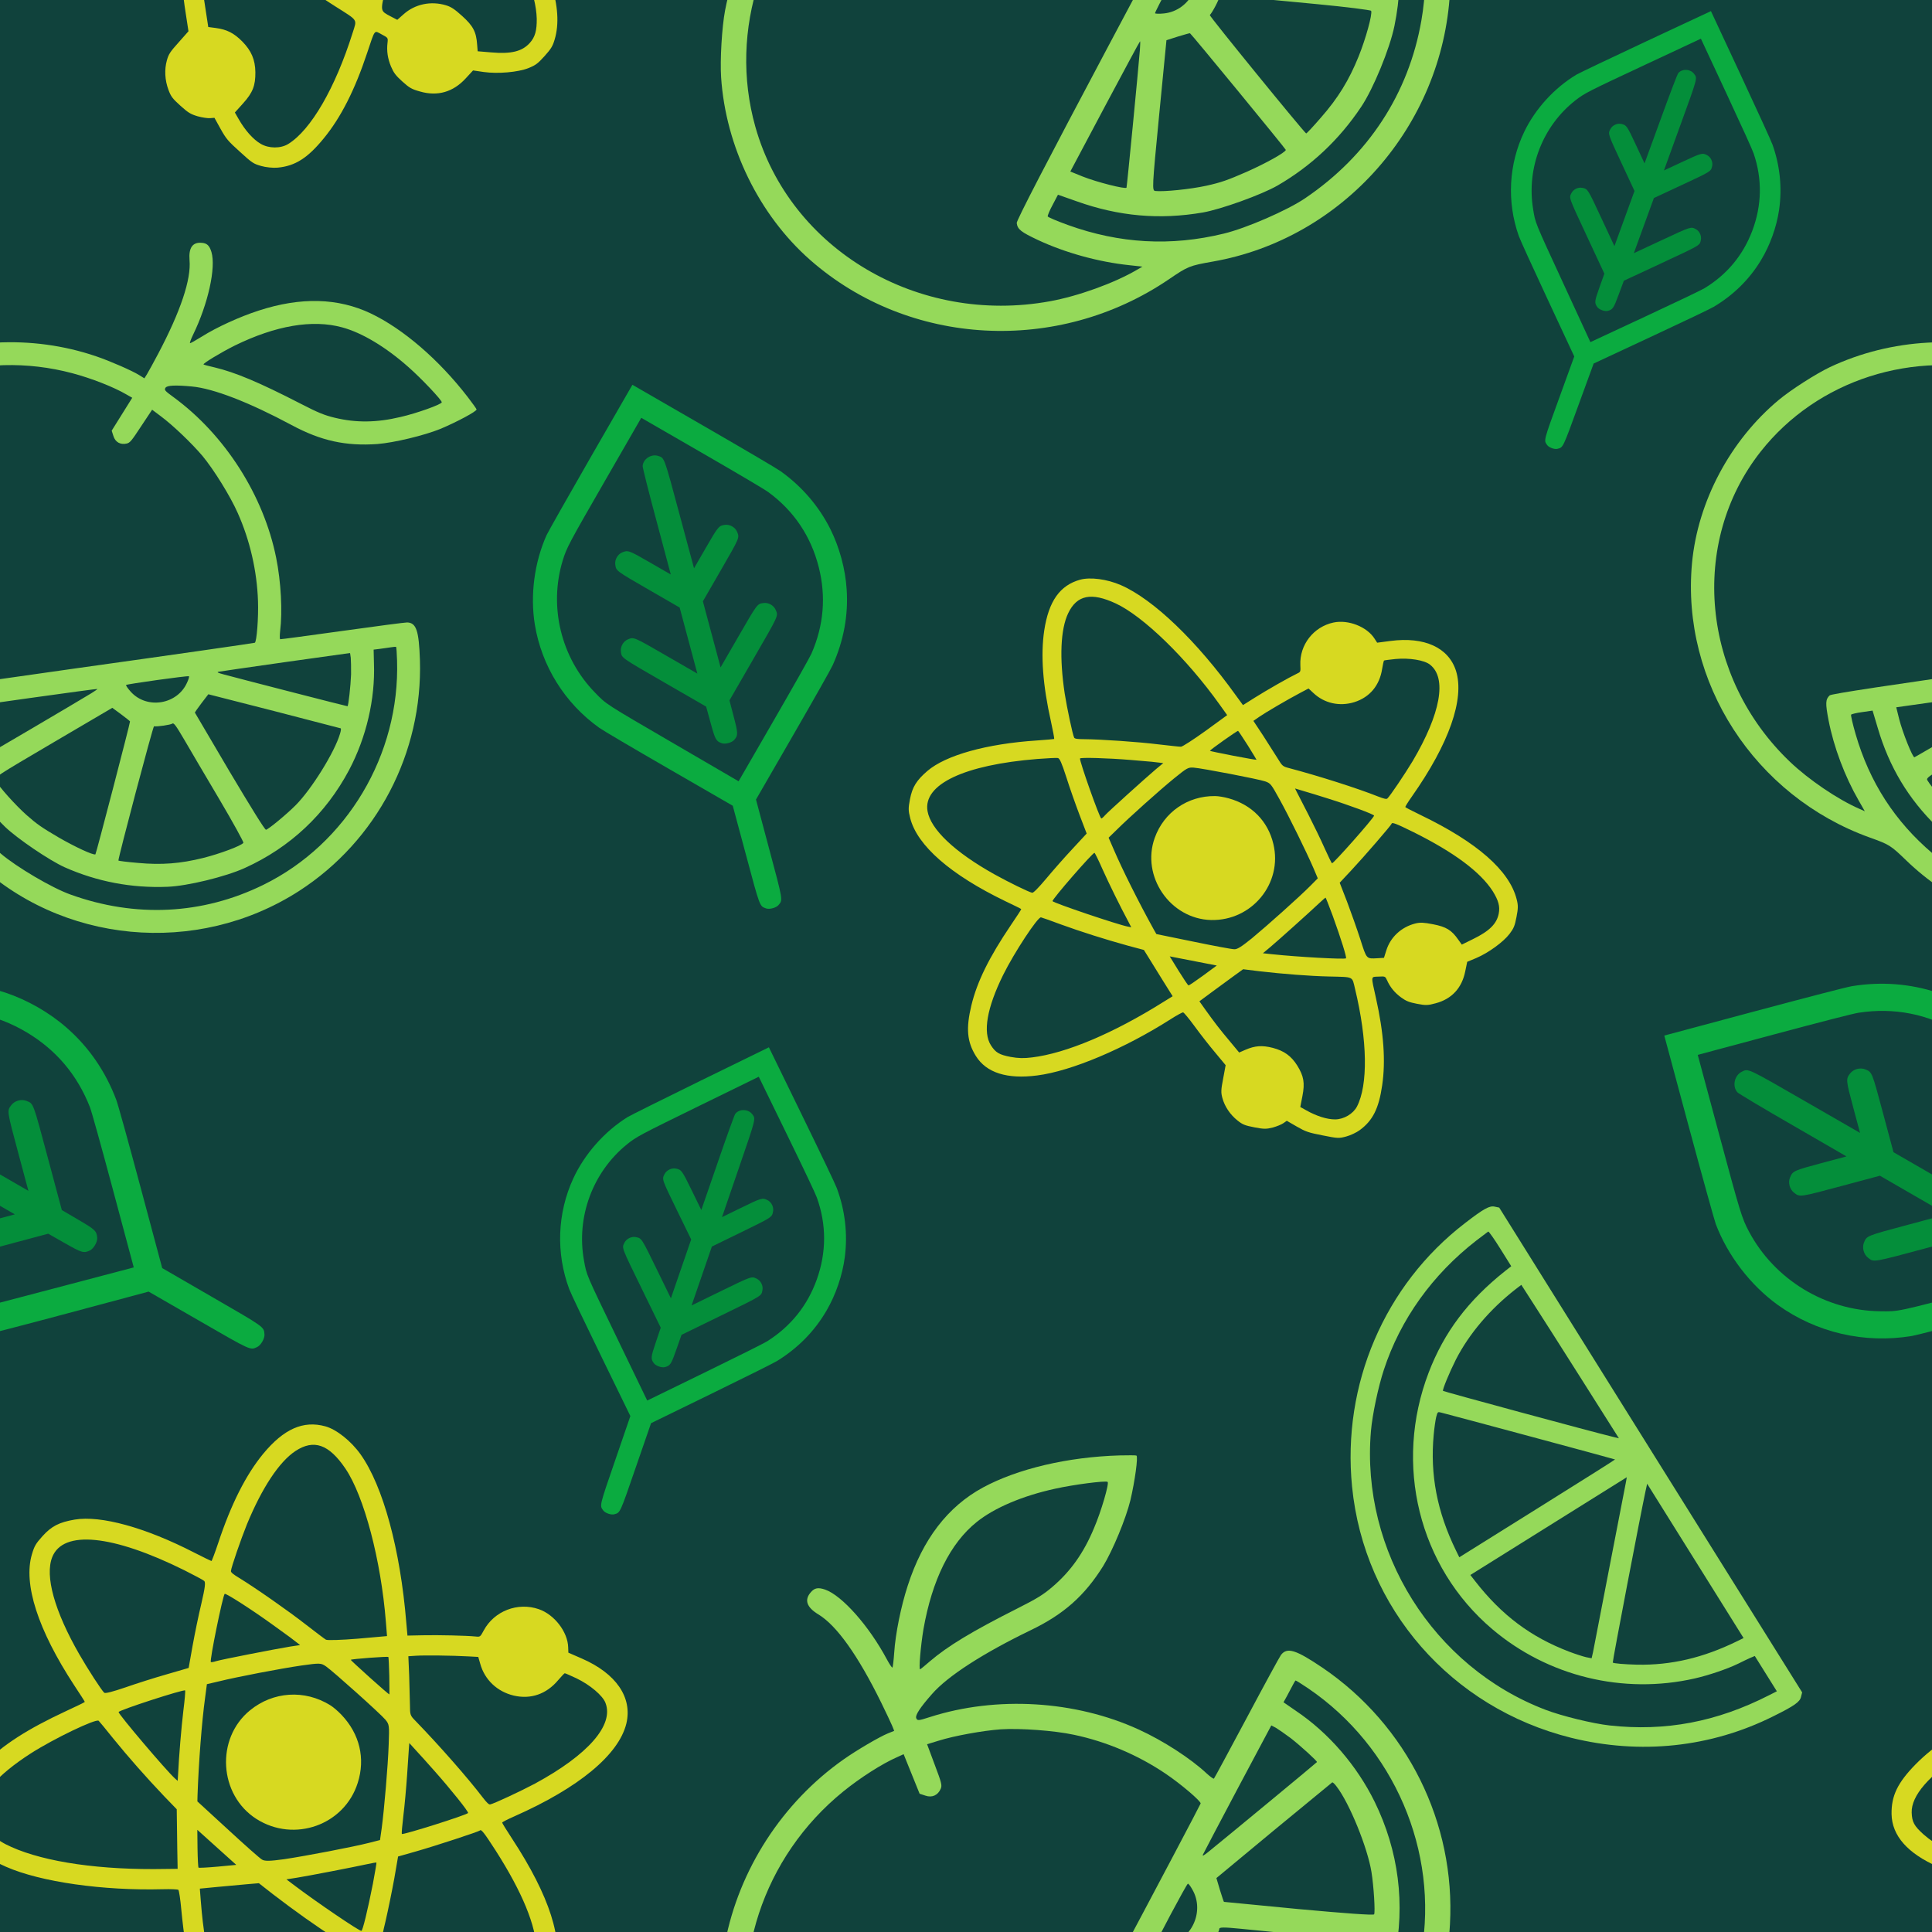 <svg version="1.1"
      xmlns="http://www.w3.org/2000/svg"
      xmlns:xlink="http://www.w3.org/1999/xlink"  id="snapshot-33491" width="250" height="250" viewBox="0 0 250 250"><desc>This image was made on Patterninja.com</desc><defs>
<!-- image 91346 -->
<g id="transformed-91346" data-image="91346" transform="translate(65.741, 142.741) rotate(334, 23.259, 23.259)"><g><svg version="1.1" width="46.519px" height="46.519px" viewBox="0 0 46.519 46.519"><g id="original-91346"><svg xmlns="http://www.w3.org/2000/svg" viewBox="0 0 1000 1000" xmlns:xlink="http://www.w3.org/1999/xlink" version="1.1" preserveAspectRatio="xMidYMid meet">
  <path d="M551.81 12.11c-75.01 7.65-152.7 39.8-211.06 87.45-82.28 67.36-134.52 165.14-144.85 271.91-1.15 11.67-1.91 94.91-1.91 205.51v185.99l-90.7 90.89c-98.17 98.16-95.3 94.91-92.24 112.13 1.72 8.99 13.97 21.24 22.96 22.96 17.22 3.06 13.97 5.93 112.13-92.23l90.89-90.7h185.99c112.51 0 193.65-.77 205.51-1.91 67.17-6.7 129.54-28.7 184.27-65.44 43.05-28.7 83.05-69.08 111.37-111.94 35.59-54.15 57.41-115.96 63.91-182.17 1.15-12.06 1.91-99.89 1.91-227.13V10l-210.87.19c-116.14.19-218.32 1.15-227.31 1.92zm376.96 236.12c0 112.71-.77 183.89-2.1 195.75-8.62 79.41-42.68 149.07-100.47 205.32-55.11 53.58-121.7 84.96-198.81 93.57-10.33 1.15-88.79 1.91-194.79 1.91H255.02l.77-189.05c.77-205.7.38-197.28 12.06-238.61 33.29-118.06 129.54-209.91 248.56-237.47 33.49-7.65 43.63-8.04 231.15-8.23l181.21-.19v177z" fill="rgba(11, 171, 64, 1)" stroke="none"/>
  <path d="M824.48 135.53c-3.06 1.53-49.94 46.88-103.71 100.84l-98.16 97.97v-58.17c0-64.68-.38-66.59-13.01-76.35-9.76-7.46-25.45-7.46-35.21 0-13.2 10.14-13.01 8.23-13.01 107.16v88.6l-61.24 61.22-61.23 61.24v-88.79c0-98.74.19-96.82-13.01-106.96-9.76-7.46-25.45-7.46-35.21 0-13.59 10.33-13.01 4.97-13.01 137.58v119.21l-29.47 29.85c-31.57 31.96-33.87 35.59-31 50.9 1.72 8.99 13.97 21.24 22.96 22.96 15.31 2.87 18.94.58 50.9-31l29.85-29.47h119.21c132.61 0 127.25.57 137.58-13.01 7.46-9.76 7.46-25.45 0-35.21-10.14-13.2-8.23-13.01-106.96-13.01h-88.79l61.24-61.23 61.23-61.23h88.59c98.93 0 97.01.19 107.16-13.01 7.46-9.76 7.46-25.45 0-35.21-9.76-12.63-11.67-13.01-76.35-13.01h-58.17l99.88-100.08c107.35-107.54 104.48-104.1 101.22-120.36-3.63-18.37-26.01-29.85-42.28-21.43z" fill="rgba(4, 142, 58, 1)" stroke="none"/>
</svg>
</g></svg></g></g>
<!-- /image 91346 -->

<!-- image 63307 -->
<g id="transformed-63307" data-image="63307" transform="translate(-27.944, 28.056) rotate(32, 44.944, 44.944)"><g><svg version="1.1" width="89.889px" height="89.889px" viewBox="0 0 89.889 89.889"><g id="original-63307"><svg xmlns="http://www.w3.org/2000/svg" viewBox="0 0 1000 1000" xmlns:xlink="http://www.w3.org/1999/xlink" version="1.1" preserveAspectRatio="xMidYMid meet">
  <path d="M601.07 11.29C549.09 17.3 502.93 44.46 462 93.33c-18.81 22.3-38.79 52.76-49.46 74.87-4.65 9.5-8.92 17.26-9.5 17.26-.78.19-1.94-5.62-2.72-12.61-5.24-49.27-23.08-99.5-40.73-115.02-7.37-6.4-12.22-7.37-19.01-3.68-11.64 6.01-12.03 16.1-1.55 30.26 16.87 22.31 28.12 69.24 33.17 138.1.97 14.35 1.94 29.48 1.94 33.36v7.37h-8.92c-11.83 0-46.16 5.04-66.72 9.89-95.43 22.3-180.77 82.24-233.72 164.28-12.03 18.81-30.26 57.21-37.44 78.94-28.51 86.5-21.53 185.81 18.43 265.53 77.39 154 254.28 236.82 426.32 199.58 29.29-6.4 31.61-6.4 61.68 0 169.52 36.27 345.63-51.98 420.3-210.44 56.63-120.45 45.77-262.82-28.71-374.15-23.66-35.11-32.78-42.67-44.22-36.08-2.33 1.36-34.91 28.12-72.35 59.54-37.63 31.42-68.85 57.41-69.82 57.8-.78.19-3.49-4.07-6.21-9.7-12.03-25.99-36.66-61.1-60.9-86.7-62.84-66.52-156.13-110.93-247.49-117.72-15.9-1.16-17.26-1.55-17.26-5.43 0-4.07 10.09-11.06 31.03-21.53 27.93-14.16 82.04-24.44 151.29-29.09 48.1-3.1 82.43-15.52 119.28-42.28 19.4-14.35 50.82-46.36 65.36-66.53 14.55-20.56 31.23-49.46 29.29-51.4-.78-.78-9.89-4.46-20.17-8.34-63.81-23.66-130.73-33.94-182.12-28.12zm87.28 36.85c24.63 4.07 65.36 14.74 67.11 17.46 1.55 2.52-22.5 32.97-39.18 49.46-24.83 25.21-49.85 41.12-79.52 51.01-14.55 4.85-24.05 6.59-52.37 8.92-67.69 5.63-103.96 11.64-132.86 21.34-7.76 2.72-14.74 4.85-15.71 4.85-2.13 0 12.03-27.93 23.66-46.94 34.72-55.66 74.67-91.35 117.34-104.15 28.32-8.55 68.27-9.32 111.53-1.95zm-314.21 276v27.93l6.21 5.24c6.98 6.01 15.32 5.62 21.92-.97 3.49-3.49 3.88-6.98 4.46-32.39l.78-28.32 15.71 1.36c21.72 1.75 58.77 9.5 81.07 16.68 24.05 7.95 64.39 27.74 86.12 42.48 35.88 24.05 68.08 56.25 92.32 92.32 13.37 19.78 29.47 50.62 27.92 53.33-.58.97-89.61 76.22-198.03 167-131.69 110.55-197.06 166.6-197.83 169.71-2.13 8.15.78 13 17.65 31.23 26.77 28.71 62.45 56.05 98.14 75.06l15.52 8.34-8.34 1.16c-33.75 5.04-84.37 3.1-120.83-4.46C144.69 914.35 26.37 759.37 44.61 593.35 58.96 462.81 152.83 351.68 282.4 311.92c27.15-8.34 60.9-14.74 82.62-15.32l9.12-.39v27.93zm523.68 90.77c75.45 112.69 78.75 262.03 7.95 375.89-51.4 82.82-130.92 138.1-228.29 159.04-27.35 6.01-86.5 7.57-116.38 3.1-70.6-10.28-131.5-38.98-185.03-86.89-11.25-10.09-20.37-19.2-20.37-20.37 0-.97 5.24-6.4 11.64-11.64l11.44-9.7 19.59 17.26c43.64 38.79 91.35 63.23 147.79 75.45 23.86 5.04 79.91 7.18 103.77 3.88 50.43-7.17 97.56-25.41 140.42-54.69 23.47-15.9 63.23-56.63 79.91-81.85 39.76-59.74 57.6-127.82 52.56-199.19-3.88-52.95-22.11-106.48-51.01-149.15l-10.86-16.49 7.18-5.82c4.07-3.3 9.5-7.95 12.22-10.28 2.72-2.33 5.24-4.27 5.82-4.46.59 0 5.83 7.18 11.65 15.91zm-45.58 51.98c8.15 14.16 20.95 40.73 19.98 41.7-.58.58-144.5 46.16-174.95 55.47-8.92 2.72-10.86 2.91-8.73.78 1.55-1.55 35.11-29.87 74.48-63.04l71.76-60.13 4.46 5.24c2.33 3.1 8.15 12.03 13 19.98zm31.81 80.88c7.56 26.77 7.56 90.19.39 121.22-4.27 18.62-14.74 49.84-17.46 52.56-1.16 1.16-35.69-15.91-88.83-43.25-47.71-24.83-87.08-45.39-87.47-45.58-.2-.2.19-7.57.97-16.49l1.55-16.1 93.1-29.68c51.21-16.1 93.68-29.48 94.46-29.68.77-.18 2.32 3.12 3.29 7zm-225.77 53.92c5.24 34.52-28.32 64.2-61.87 54.5-6.01-1.74-10.86-3.88-10.67-4.65 0-1.55 68.08-58.58 70.02-58.58.78 0 1.94 3.88 2.52 8.73zM786.88 720c34.33 17.84 62.45 33.55 62.45 34.72 0 4.85-20.37 31.42-37.82 49.46-23.08 23.86-45 40.15-75.45 55.47-13.58 6.98-25.21 12.41-25.79 12.03-2.13-2.33-60.32-190.46-58.96-191.05 3.88-1.36 19.4-14.55 20.37-17.26.97-2.33 6.21-.19 26.96 10.67 13.95 7.36 53.71 28.12 88.24 45.96zm-237.41-31.61c-11.83 23.66-82.82 159.82-83.98 160.98-1.75 1.94-33.56-21.33-47.91-35.11l-12.41-12.02 73.9-62.07c40.54-33.94 74.09-61.87 74.67-61.87.39 0-1.55 4.65-4.27 10.09zm68.86 4.65c1.16.97 59.74 187.94 59.16 188.72-2.33 2.91-30.45 6.4-57.99 7.37-27.93.77-36.46.39-56.25-2.91-21.34-3.69-54.11-13.19-64.39-18.62-3.88-2.13-2.71-4.85 41.7-89.99l45.77-87.67 15.52 1.16c8.72.78 16.09 1.55 16.48 1.94z" fill="rgba(149, 217, 90, 1)" stroke="none"/>
</svg>
</g></svg></g></g>
<!-- /image 63307 -->

<!-- image 12172 -->
<g id="transformed-12172" data-image="12172" transform="translate(-28.862, 125.138) rotate(255, 28.862, 28.862)"><g><svg version="1.1" width="57.723px" height="57.723px" viewBox="0 0 57.723 57.723"><g id="original-12172"><svg xmlns="http://www.w3.org/2000/svg" viewBox="0 0 1000 1000" xmlns:xlink="http://www.w3.org/1999/xlink" version="1.1" preserveAspectRatio="xMidYMid meet">
  <path d="M551.81 12.11c-75.01 7.65-152.7 39.8-211.06 87.45-82.28 67.36-134.52 165.14-144.85 271.91-1.15 11.67-1.91 94.91-1.91 205.51v185.99l-90.7 90.89c-98.17 98.16-95.3 94.91-92.24 112.13 1.72 8.99 13.97 21.24 22.96 22.96 17.22 3.06 13.97 5.93 112.13-92.23l90.89-90.7h185.99c112.51 0 193.65-.77 205.51-1.91 67.17-6.7 129.54-28.7 184.27-65.44 43.05-28.7 83.05-69.08 111.37-111.94 35.59-54.15 57.41-115.96 63.91-182.17 1.15-12.06 1.91-99.89 1.91-227.13V10l-210.87.19c-116.14.19-218.32 1.15-227.31 1.92zm376.96 236.12c0 112.71-.77 183.89-2.1 195.75-8.62 79.41-42.68 149.07-100.47 205.32-55.11 53.58-121.7 84.96-198.81 93.57-10.33 1.15-88.79 1.91-194.79 1.91H255.02l.77-189.05c.77-205.7.38-197.28 12.06-238.61 33.29-118.06 129.54-209.91 248.56-237.47 33.49-7.65 43.63-8.04 231.15-8.23l181.21-.19v177z" fill="rgba(11, 171, 64, 1)" stroke="none"/>
  <path d="M824.48 135.53c-3.06 1.53-49.94 46.88-103.71 100.84l-98.16 97.97v-58.17c0-64.68-.38-66.59-13.01-76.35-9.76-7.46-25.45-7.46-35.21 0-13.2 10.14-13.01 8.23-13.01 107.16v88.6l-61.24 61.22-61.23 61.24v-88.79c0-98.74.19-96.82-13.01-106.96-9.76-7.46-25.45-7.46-35.21 0-13.59 10.33-13.01 4.97-13.01 137.58v119.21l-29.47 29.85c-31.57 31.96-33.87 35.59-31 50.9 1.72 8.99 13.97 21.24 22.96 22.96 15.31 2.87 18.94.58 50.9-31l29.85-29.47h119.21c132.61 0 127.25.57 137.58-13.01 7.46-9.76 7.46-25.45 0-35.21-10.14-13.2-8.23-13.01-106.96-13.01h-88.79l61.24-61.23 61.23-61.23h88.59c98.93 0 97.01.19 107.16-13.01 7.46-9.76 7.46-25.45 0-35.21-9.76-12.63-11.67-13.01-76.35-13.01h-58.17l99.88-100.08c107.35-107.54 104.48-104.1 101.22-120.36-3.63-18.37-26.01-29.85-42.28-21.43z" fill="rgba(4, 142, 58, 1)" stroke="none"/>
</svg>
</g></svg></g></g>
<!-- /image 12172 -->

<!-- image 48128 -->
<g id="transformed-48128" data-image="48128" transform="translate(116.208, 70.208) rotate(11, 40.792, 40.792)"><g><svg version="1.1" width="81.584px" height="81.584px" viewBox="0 0 81.584 81.584"><g id="original-48128"><svg xmlns="http://www.w3.org/2000/svg" viewBox="0 0 1000 1000" xmlns:xlink="http://www.w3.org/1999/xlink" version="1.1" preserveAspectRatio="xMidYMid meet">
  <path d="M616.02 97.26c-29.89 12.67-46.33 45.14-38.8 76.42 2.57 10.49 2.57 10.49-3.17 14.65-10.49 7.72-41.18 34.05-57.81 49.69L500 253.27l-13.66-12.67c-77.61-73.25-157.79-124.92-212.83-137.2-23.16-5.15-50.09-3.56-65.14 3.96-29.7 14.85-42.37 42.96-40.39 90.08 1.78 39.4 14.25 85.33 38.21 139.97 5.94 13.66 10.49 25.34 10.1 25.74-.59.4-12.28 3.76-26.33 7.52-77.41 20.39-137.4 50.48-161.35 80.58C14.55 469.07 10 480.75 10 500.35c0 14.65.79 18.41 6.14 29.7 19.2 40.59 79.98 75.83 173.03 100.38 14.65 3.76 26.93 7.13 27.32 7.52.4.2-4.75 13.07-11.28 28.11-24.15 56.82-35.44 98-37.22 137.2-1.58 37.62 4.36 57.81 22.37 77.21 21.38 22.96 55.63 26.92 101.36 11.68 52.07-17.22 127.9-68.3 190.66-127.9 8.31-7.92 16.23-14.45 17.42-14.45 1.39 0 11.48 8.32 22.57 18.61s29.1 25.94 39.99 34.65l19.6 16.04.2 21.19c0 18.61.59 22.77 4.75 31.08 6.14 12.47 17.03 23.36 30.29 30.29 9.11 4.75 12.67 5.54 28.31 5.54 15.44 0 19.2-.79 28.9-5.35 5.94-2.97 12.87-7.52 15.24-10.1l4.36-4.55 17.22 5.94c15.64 5.34 20 5.94 43.16 5.94 24.15.2 26.33-.2 36.82-5.35 6.14-2.97 14.85-9.3 19.2-14.06 17.42-18.81 23.16-39.6 21.38-76.42-1.78-39.2-13.46-82.36-36.23-134.43-14.85-34.05-14.45-30.88-2.38-33.86 10.3-2.57 10.3-2.57 14.45 3.17 6.93 9.9 15.64 17.03 26.92 22.37 8.91 4.16 13.86 5.15 26.73 5.15 14.06 0 17.62-.79 29.1-6.53 23.56-11.48 36.03-31.48 36.23-58.4l.2-15.64 13.07-8.71c17.03-11.48 37.22-33.06 44.35-47.51 4.95-10.1 5.74-14.06 5.74-28.51 0-14.06-.79-18.61-5.15-27.72-20-42.37-78.6-76.62-174.82-101.96-14.06-3.76-25.93-7.13-26.33-7.72-.59-.4 2.57-8.71 6.93-18.41 41.97-93.64 52.86-168.08 30.69-209.07-18.61-34.05-59.59-43.95-111.07-26.73l-20.19 6.73-5.35-5.54c-15.41-16.23-46.69-21.97-68.66-12.67zm-344.88 36.23c46.92 11.68 127.1 64.15 192.24 125.91l15.05 14.25-29.1 31.28c-16.04 17.03-31.08 31.48-33.26 31.88-2.38.59-18.41 1.78-35.83 3.17-31.88 2.18-90.87 9.5-117.4 14.45-10.3 1.98-14.65 2.18-15.84.59-3.37-4.36-20.19-44.15-28.11-65.93-19.2-54.05-25.94-98.79-18.81-126.11 8.1-30.87 29.48-39.78 71.06-29.49zm507.81.2c30.69 15.64 31.48 72.86 2.18 155.41-7.92 21.78-24.75 61.57-28.11 65.93-1.19 1.58-5.35 1.39-15.24-.4-34.65-6.53-97.21-13.86-146.7-17.22-10.49-.59-11.48-1.19-20.79-11.48-5.54-5.94-18.81-19.8-29.5-31.08l-19.8-20.19 7.92-8.12c8.51-8.71 38.61-35.24 56.82-49.89l11.29-9.11 8.91 5.54c20.19 12.87 45.14 13.46 66.72 1.78 22.37-12.27 34.05-33.46 33.06-59.99-.2-7.13 0-13.27.39-13.66.6-.59 8.52-3.17 17.62-5.94 20.98-6.13 45.14-6.92 55.23-1.58zM519.6 314.45c9.9 10.69 18.02 19.6 18.02 19.8 0 .4-16.83.79-37.62.79-20.59 0-37.62-.2-37.62-.59 0-1.78 36.63-39.99 37.81-39.6.8.39 9.51 9.1 19.41 19.6zm38.21 50.88c8.91 1.39 9.9 2.38 27.32 23.16 20 23.76 58.6 74.84 74.05 97.41l9.7 14.45-9.11 13.66c-13.46 20.2-55.24 75.23-75.43 99.78-13.86 16.43-19.2 21.38-23.76 22.17-3.36.79-33.06.99-66.12.59l-59.99-.59-5.94-6.93c-30.69-36.62-66.72-83.35-86.32-112.25l-11.28-16.43 9.9-14.25c15.84-23.36 54.44-74.24 73.85-97.6 17.62-20.99 18.61-21.78 27.52-22.97 12.86-1.59 104.33-1.79 115.61-.2zm-173.63 13.66c-14.25 17.82-61.77 80.97-65.73 87.7-1.78 3.17-3.96 5.94-4.75 5.94-2.77 0-51.28-82.56-51.28-86.91 0-1.98 43.16-9.11 79.39-13.07 33.85-3.76 39.2-4.16 45.93-4.55l5.74-.4-9.3 11.29zm275.19-6.14c35.83 3.96 78.2 10.89 78.2 12.87 0 4.35-48.7 86.91-51.08 86.91-.79-.2-7.92-9.7-16.04-21.18-8.12-11.68-24.15-33.06-35.64-47.71-11.48-14.65-22.77-28.91-24.75-31.48l-3.76-4.95 13.66 1.39c7.54.59 25.36 2.57 39.41 4.15zm-412.78 45.73c8.12 15.05 22.57 39.6 31.88 54.64l17.03 27.32-17.42 28.11c-9.7 15.44-23.96 39.79-31.88 54.25-9.5 17.03-15.64 26.33-17.62 26.33-5.34 0-40.59-9.5-64.15-17.22-68.9-22.57-113.25-50.88-123.54-78.4-15.05-40.19 43.15-82.95 155.21-114.23 15.24-4.16 29.5-7.72 31.68-7.72 2.97 0 7.32 6.14 18.81 26.92zm557.11-19.2c69.49 19.2 116.41 41.77 141.56 68.1 11.68 12.67 16.04 21.38 16.04 32.87 0 16.63-9.11 30.09-32.47 47.71l-15.64 11.88-7.13-6.73c-13.26-12.87-22.57-16.24-43.75-16.24-15.04 0-20.59.79-27.91 4.16-20.59 9.7-34.65 28.71-37.02 50.88l-1.39 12.08-9.9 2.57c-17.42 4.36-16.43 5.15-32.67-24.55-8.12-14.65-22.57-39.2-31.87-54.25l-17.22-27.32 14.06-22.37c16.04-25.54 48.9-82.95 48.9-85.13-.02-2.97 7.11-1.58 36.41 6.34zM331.32 551.82c14.25 20.19 38.41 52.07 56.82 74.64l5.15 6.53h-5.54c-16.63 0-122.35-14.26-124.92-16.83-1.98-1.78 48.11-88.3 50.68-87.9.79.01 8.9 10.7 17.81 23.56zm372.2 2.38c20 33.46 34.85 60.98 33.46 62.17-2.18 2.38-76.03 12.47-115.03 15.84l-15.84 1.38 9.5-11.68c10.29-12.67 51.08-66.72 63.15-83.55 3.96-5.54 7.72-10.29 8.12-10.29.41 0 7.93 11.88 16.64 26.13zm-420.9 95.62c34.05 5.35 73.05 9.9 111.46 12.87l25.74 1.78 9.9 10.69c5.54 5.94 18.61 20.2 29.3 31.68l19.6 20.99-12.67 11.68c-68.5 64.15-136.21 109.48-187.68 126.11-12.67 4.16-20.99 5.54-33.66 5.74-18.41 0-24.55-2.18-34.05-12.08-16.83-17.62-17.62-57.02-2.38-113.04 10.49-38.41 36.43-101.37 41.58-101.37 1.38 0 16.23 2.18 32.86 4.95zm477.72 11.29c35.04 76.62 49.49 145.71 38.61 182.73-3.76 12.47-16.43 23.76-29.89 26.53-12.47 2.57-30.09.59-47.91-5.35l-10.29-3.37v-17.82c0-21.18-3.96-31.28-17.03-45.54-12.28-13.27-25.14-19.21-43.75-20.39-17.42-.99-28.31 1.98-41.97 11.29l-8.91 6.14-17.42-14.26c-19.6-15.84-29.5-24.55-47.71-41.77l-12.28-11.68 17.22-18.81c9.7-10.49 22.77-24.55 29.3-31.68l11.88-12.67 25.74-1.78c38.41-2.97 79.79-7.72 109.88-12.87 39.78-6.72 35.82-7.71 44.53 11.3zM519.8 686.45c-10.1 10.89-19.01 19.8-19.8 19.8s-9.7-8.91-19.8-19.8l-18.21-19.8h76.02l-18.21 19.8z" fill="rgba(215, 217, 33, 1)" stroke="none"/>
  <path d="M484.16 403.34c-42.76 7.72-74.84 40.59-81.37 83.35-9.9 63.95 48.51 121.56 112.45 110.87 64.14-10.89 100.77-79 74.04-137.4-15.24-33.66-45.34-54.44-83.35-57.41-7.12-.6-16.82-.4-21.77.59z" fill="rgba(215, 217, 33, 1)" stroke="none"/>
</svg>
</g></svg></g></g>
<!-- /image 48128 -->

<!-- image 38196 -->
<g id="transformed-38196" data-image="38196" transform="translate(65.446, 58.446) rotate(300, 25.554, 25.554)"><g><svg version="1.1" width="51.108px" height="51.108px" viewBox="0 0 51.108 51.108"><g id="original-38196"><svg xmlns="http://www.w3.org/2000/svg" viewBox="0 0 1000 1000" xmlns:xlink="http://www.w3.org/1999/xlink" version="1.1" preserveAspectRatio="xMidYMid meet">
  <path d="M551.81 12.11c-75.01 7.65-152.7 39.8-211.06 87.45-82.28 67.36-134.52 165.14-144.85 271.91-1.15 11.67-1.91 94.91-1.91 205.51v185.99l-90.7 90.89c-98.17 98.16-95.3 94.91-92.24 112.13 1.72 8.99 13.97 21.24 22.96 22.96 17.22 3.06 13.97 5.93 112.13-92.23l90.89-90.7h185.99c112.51 0 193.65-.77 205.51-1.91 67.17-6.7 129.54-28.7 184.27-65.44 43.05-28.7 83.05-69.08 111.37-111.94 35.59-54.15 57.41-115.96 63.91-182.17 1.15-12.06 1.91-99.89 1.91-227.13V10l-210.87.19c-116.14.19-218.32 1.15-227.31 1.92zm376.96 236.12c0 112.71-.77 183.89-2.1 195.75-8.62 79.41-42.68 149.07-100.47 205.32-55.11 53.58-121.7 84.96-198.81 93.57-10.33 1.15-88.79 1.91-194.79 1.91H255.02l.77-189.05c.77-205.7.38-197.28 12.06-238.61 33.29-118.06 129.54-209.91 248.56-237.47 33.49-7.65 43.63-8.04 231.15-8.23l181.21-.19v177z" fill="rgba(11, 171, 64, 1)" stroke="none"/>
  <path d="M824.48 135.53c-3.06 1.53-49.94 46.88-103.71 100.84l-98.16 97.97v-58.17c0-64.68-.38-66.59-13.01-76.35-9.76-7.46-25.45-7.46-35.21 0-13.2 10.14-13.01 8.23-13.01 107.16v88.6l-61.24 61.22-61.23 61.24v-88.79c0-98.74.19-96.82-13.01-106.96-9.76-7.46-25.45-7.46-35.21 0-13.59 10.33-13.01 4.97-13.01 137.58v119.21l-29.47 29.85c-31.57 31.96-33.87 35.59-31 50.9 1.72 8.99 13.97 21.24 22.96 22.96 15.31 2.87 18.94.58 50.9-31l29.85-29.47h119.21c132.61 0 127.25.57 137.58-13.01 7.46-9.76 7.46-25.45 0-35.21-10.14-13.2-8.23-13.01-106.96-13.01h-88.79l61.24-61.23 61.23-61.23h88.59c98.93 0 97.01.19 107.16-13.01 7.46-9.76 7.46-25.45 0-35.21-9.76-12.63-11.67-13.01-76.35-13.01h-58.17l99.88-100.08c107.35-107.54 104.48-104.1 101.22-120.36-3.63-18.37-26.01-29.85-42.28-21.43z" fill="rgba(4, 142, 58, 1)" stroke="none"/>
</svg>
</g></svg></g></g>
<!-- /image 38196 -->

<!-- image 94614 -->
<g id="transformed-94614" data-image="94614" transform="translate(158.412, 159.412) rotate(58, 38.588, 38.588)"><g><svg version="1.1" width="77.175px" height="77.175px" viewBox="0 0 77.175 77.175"><g id="original-94614"><svg xmlns="http://www.w3.org/2000/svg" viewBox="0 0 1000 1000" xmlns:xlink="http://www.w3.org/1999/xlink" version="1.1" preserveAspectRatio="xMidYMid meet">
  <path d="M15.51 251.87c-6.34 6.12-7 17.5-3.06 57.09 16.4 169.3 120.08 318.25 274.29 394.59 183.73 90.99 402.68 55.78 551.86-88.37 85.74-83.12 137.8-189.86 148.96-306.22 3.94-39.59 3.28-50.96-3.06-57.09l-5.25-5.47H20.76l-5.25 5.47zm100.62 42c8.97 79.4 32.81 141.52 76.56 199.48 99.3 131.46 267.29 186.58 421.06 137.58 116.8-37.18 209.76-127.96 250.23-244.1 8.09-23.4 15.53-54.9 17.72-75.9.66-7.22 1.75-16.84 2.41-21.44l1.31-8.09h69.78l-1.31 14.66c-8.53 97.99-40.25 179.58-98.87 253.73-17.28 21.87-55.34 59.06-78.74 76.77-160.98 122.05-389.78 122.27-551.64.88-21.89-16.41-56.24-49.44-75.7-72.84-57.09-68.24-92.3-153.77-101.71-246.73-1.09-12.47-2.19-23.4-2.19-24.5s15.75-1.97 34.78-1.97h35l1.31 12.47zm330.28-4.16C421.69 313.99 232.71 489.2 231.4 489.2c-2.41-.22-20.56-25.59-33.03-46.15-24.94-41.78-41.34-93.18-47.03-147.86l-1.09-11.59 35.43-.44c19.47-.44 88.15-.88 152.46-1.31l117.02-.66-8.75 8.52zm402.25 4.16c-6.57 62.78-24.28 114.83-55.56 162.74-11.81 17.94-22.75 32.37-24.5 32.59-1.53 0-186.14-171.26-213.92-198.17l-9.84-9.62h305.13l-1.31 12.46zM482.5 459.67v154.2l-12.47-1.31c-71.74-7.44-131.02-30.4-184.39-71.09-8.97-6.78-19.25-15.53-22.97-19.25-6.34-6.78-6.34-7-2.19-10.94 12.69-12.25 220.7-205.82 221.35-205.82.45 0 .67 69.34.67 154.21zm146.55-51.4c54.68 50.96 103.02 95.8 107.18 99.74l7.44 7.44-6.34 6.78c-3.72 3.72-14 12.47-22.97 19.25-54.9 41.56-111.77 63.65-184.17 71.09l-12.68 1.31V304.59l6.12 5.47c3.27 3.06 50.74 47.24 105.42 98.21z" fill="rgba(149, 217, 90, 1)" stroke="none"/>
</svg>
</g></svg></g></g>
<!-- /image 94614 -->

<!-- image 93271 -->
<g id="transformed-93271" data-image="93271" transform="translate(86.604, 191.604) rotate(338, 49.396, 49.396)"><g><svg version="1.1" width="98.793px" height="98.793px" viewBox="0 0 98.793 98.793"><g id="original-93271"><svg xmlns="http://www.w3.org/2000/svg" viewBox="0 0 1000 1000" xmlns:xlink="http://www.w3.org/1999/xlink" version="1.1" preserveAspectRatio="xMidYMid meet">
  <path d="M601.07 11.29C549.09 17.3 502.93 44.46 462 93.33c-18.81 22.3-38.79 52.76-49.46 74.87-4.65 9.5-8.92 17.26-9.5 17.26-.78.19-1.94-5.62-2.72-12.61-5.24-49.27-23.08-99.5-40.73-115.02-7.37-6.4-12.22-7.37-19.01-3.68-11.64 6.01-12.03 16.1-1.55 30.26 16.87 22.31 28.12 69.24 33.17 138.1.97 14.35 1.94 29.48 1.94 33.36v7.37h-8.92c-11.83 0-46.16 5.04-66.72 9.89-95.43 22.3-180.77 82.24-233.72 164.28-12.03 18.81-30.26 57.21-37.44 78.94-28.51 86.5-21.53 185.81 18.43 265.53 77.39 154 254.28 236.82 426.32 199.58 29.29-6.4 31.61-6.4 61.68 0 169.52 36.27 345.63-51.98 420.3-210.44 56.63-120.45 45.77-262.82-28.71-374.15-23.66-35.11-32.78-42.67-44.22-36.08-2.33 1.36-34.91 28.12-72.35 59.54-37.63 31.42-68.85 57.41-69.82 57.8-.78.19-3.49-4.07-6.21-9.7-12.03-25.99-36.66-61.1-60.9-86.7-62.84-66.52-156.13-110.93-247.49-117.72-15.9-1.16-17.26-1.55-17.26-5.43 0-4.07 10.09-11.06 31.03-21.53 27.93-14.16 82.04-24.44 151.29-29.09 48.1-3.1 82.43-15.52 119.28-42.28 19.4-14.35 50.82-46.36 65.36-66.53 14.55-20.56 31.23-49.46 29.29-51.4-.78-.78-9.89-4.46-20.17-8.34-63.81-23.66-130.73-33.94-182.12-28.12zm87.28 36.85c24.63 4.07 65.36 14.74 67.11 17.46 1.55 2.52-22.5 32.97-39.18 49.46-24.83 25.21-49.85 41.12-79.52 51.01-14.55 4.85-24.05 6.59-52.37 8.92-67.69 5.63-103.96 11.64-132.86 21.34-7.76 2.72-14.74 4.85-15.71 4.85-2.13 0 12.03-27.93 23.66-46.94 34.72-55.66 74.67-91.35 117.34-104.15 28.32-8.55 68.27-9.32 111.53-1.95zm-314.21 276v27.93l6.21 5.24c6.98 6.01 15.32 5.62 21.92-.97 3.49-3.49 3.88-6.98 4.46-32.39l.78-28.32 15.71 1.36c21.72 1.75 58.77 9.5 81.07 16.68 24.05 7.95 64.39 27.74 86.12 42.48 35.88 24.05 68.08 56.25 92.32 92.32 13.37 19.78 29.47 50.62 27.92 53.33-.58.97-89.61 76.22-198.03 167-131.69 110.55-197.06 166.6-197.83 169.71-2.13 8.15.78 13 17.65 31.23 26.77 28.71 62.45 56.05 98.14 75.06l15.52 8.34-8.34 1.16c-33.75 5.04-84.37 3.1-120.83-4.46C144.69 914.35 26.37 759.37 44.61 593.35 58.96 462.81 152.83 351.68 282.4 311.92c27.15-8.34 60.9-14.74 82.62-15.32l9.12-.39v27.93zm523.68 90.77c75.45 112.69 78.75 262.03 7.95 375.89-51.4 82.82-130.92 138.1-228.29 159.04-27.35 6.01-86.5 7.57-116.38 3.1-70.6-10.28-131.5-38.98-185.03-86.89-11.25-10.09-20.37-19.2-20.37-20.37 0-.97 5.24-6.4 11.64-11.64l11.44-9.7 19.59 17.26c43.64 38.79 91.35 63.23 147.79 75.45 23.86 5.04 79.91 7.18 103.77 3.88 50.43-7.17 97.56-25.41 140.42-54.69 23.47-15.9 63.23-56.63 79.91-81.85 39.76-59.74 57.6-127.82 52.56-199.19-3.88-52.95-22.11-106.48-51.01-149.15l-10.86-16.49 7.18-5.82c4.07-3.3 9.5-7.95 12.22-10.28 2.72-2.33 5.24-4.27 5.82-4.46.59 0 5.83 7.18 11.65 15.91zm-45.58 51.98c8.15 14.16 20.95 40.73 19.98 41.7-.58.58-144.5 46.16-174.95 55.47-8.92 2.72-10.86 2.91-8.73.78 1.55-1.55 35.11-29.87 74.48-63.04l71.76-60.13 4.46 5.24c2.33 3.1 8.15 12.03 13 19.98zm31.81 80.88c7.56 26.77 7.56 90.19.39 121.22-4.27 18.62-14.74 49.84-17.46 52.56-1.16 1.16-35.69-15.91-88.83-43.25-47.71-24.83-87.08-45.39-87.47-45.58-.2-.2.19-7.57.97-16.49l1.55-16.1 93.1-29.68c51.21-16.1 93.68-29.48 94.46-29.68.77-.18 2.32 3.12 3.29 7zm-225.77 53.92c5.24 34.52-28.32 64.2-61.87 54.5-6.01-1.74-10.86-3.88-10.67-4.65 0-1.55 68.08-58.58 70.02-58.58.78 0 1.94 3.88 2.52 8.73zM786.88 720c34.33 17.84 62.45 33.55 62.45 34.72 0 4.85-20.37 31.42-37.82 49.46-23.08 23.86-45 40.15-75.45 55.47-13.58 6.98-25.21 12.41-25.79 12.03-2.13-2.33-60.32-190.46-58.96-191.05 3.88-1.36 19.4-14.55 20.37-17.26.97-2.33 6.21-.19 26.96 10.67 13.95 7.36 53.71 28.12 88.24 45.96zm-237.41-31.61c-11.83 23.66-82.82 159.82-83.98 160.98-1.75 1.94-33.56-21.33-47.91-35.11l-12.41-12.02 73.9-62.07c40.54-33.94 74.09-61.87 74.67-61.87.39 0-1.55 4.65-4.27 10.09zm68.86 4.65c1.16.97 59.74 187.94 59.16 188.72-2.33 2.91-30.45 6.4-57.99 7.37-27.93.77-36.46.39-56.25-2.91-21.34-3.69-54.11-13.19-64.39-18.62-3.88-2.13-2.71-4.85 41.7-89.99l45.77-87.67 15.52 1.16c8.72.78 16.09 1.55 16.48 1.94z" fill="rgba(149, 217, 90, 1)" stroke="none"/>
</svg>
</g></svg></g></g>
<!-- /image 93271 -->

<!-- image 29610 -->
<g id="transformed-29610" data-image="29610" transform="translate(189.068, 8.068) rotate(335, 21.932, 21.932)"><g><svg version="1.1" width="43.863px" height="43.863px" viewBox="0 0 43.863 43.863"><g id="original-29610"><svg xmlns="http://www.w3.org/2000/svg" viewBox="0 0 1000 1000" xmlns:xlink="http://www.w3.org/1999/xlink" version="1.1" preserveAspectRatio="xMidYMid meet">
  <path d="M551.81 12.11c-75.01 7.65-152.7 39.8-211.06 87.45-82.28 67.36-134.52 165.14-144.85 271.91-1.15 11.67-1.91 94.91-1.91 205.51v185.99l-90.7 90.89c-98.17 98.16-95.3 94.91-92.24 112.13 1.72 8.99 13.97 21.24 22.96 22.96 17.22 3.06 13.97 5.93 112.13-92.23l90.89-90.7h185.99c112.51 0 193.65-.77 205.51-1.91 67.17-6.7 129.54-28.7 184.27-65.44 43.05-28.7 83.05-69.08 111.37-111.94 35.59-54.15 57.41-115.96 63.91-182.17 1.15-12.06 1.91-99.89 1.91-227.13V10l-210.87.19c-116.14.19-218.32 1.15-227.31 1.92zm376.96 236.12c0 112.71-.77 183.89-2.1 195.75-8.62 79.41-42.68 149.07-100.47 205.32-55.11 53.58-121.7 84.96-198.81 93.57-10.33 1.15-88.79 1.91-194.79 1.91H255.02l.77-189.05c.77-205.7.38-197.28 12.06-238.61 33.29-118.06 129.54-209.91 248.56-237.47 33.49-7.65 43.63-8.04 231.15-8.23l181.21-.19v177z" fill="rgba(11, 171, 64, 1)" stroke="none"/>
  <path d="M824.48 135.53c-3.06 1.53-49.94 46.88-103.71 100.84l-98.16 97.97v-58.17c0-64.68-.38-66.59-13.01-76.35-9.76-7.46-25.45-7.46-35.21 0-13.2 10.14-13.01 8.23-13.01 107.16v88.6l-61.24 61.22-61.23 61.24v-88.79c0-98.74.19-96.82-13.01-106.96-9.76-7.46-25.45-7.46-35.21 0-13.59 10.33-13.01 4.97-13.01 137.58v119.21l-29.47 29.85c-31.57 31.96-33.87 35.59-31 50.9 1.72 8.99 13.97 21.24 22.96 22.96 15.31 2.87 18.94.58 50.9-31l29.85-29.47h119.21c132.61 0 127.25.57 137.58-13.01 7.46-9.76 7.46-25.45 0-35.21-10.14-13.2-8.23-13.01-106.96-13.01h-88.79l61.24-61.23 61.23-61.23h88.59c98.93 0 97.01.19 107.16-13.01 7.46-9.76 7.46-25.45 0-35.21-9.76-12.63-11.67-13.01-76.35-13.01h-58.17l99.88-100.08c107.35-107.54 104.48-104.1 101.22-120.36-3.63-18.37-26.01-29.85-42.28-21.43z" fill="rgba(4, 142, 58, 1)" stroke="none"/>
</svg>
</g></svg></g></g>
<!-- /image 29610 -->

<!-- image 95239 -->
<g id="transformed-95239" data-image="95239" transform="translate(-6.598, 183.402) rotate(42, 44.598, 44.598)"><g><svg version="1.1" width="89.196px" height="89.196px" viewBox="0 0 89.196 89.196"><g id="original-95239"><svg xmlns="http://www.w3.org/2000/svg" viewBox="0 0 1000 1000" xmlns:xlink="http://www.w3.org/1999/xlink" version="1.1" preserveAspectRatio="xMidYMid meet">
  <path d="M616.02 97.26c-29.89 12.67-46.33 45.14-38.8 76.42 2.57 10.49 2.57 10.49-3.17 14.65-10.49 7.72-41.18 34.05-57.81 49.69L500 253.27l-13.66-12.67c-77.61-73.25-157.79-124.92-212.83-137.2-23.16-5.15-50.09-3.56-65.14 3.96-29.7 14.85-42.37 42.96-40.39 90.08 1.78 39.4 14.25 85.33 38.21 139.97 5.94 13.66 10.49 25.34 10.1 25.74-.59.4-12.28 3.76-26.33 7.52-77.41 20.39-137.4 50.48-161.35 80.58C14.55 469.07 10 480.75 10 500.35c0 14.65.79 18.41 6.14 29.7 19.2 40.59 79.98 75.83 173.03 100.38 14.65 3.76 26.93 7.13 27.32 7.52.4.2-4.75 13.07-11.28 28.11-24.15 56.82-35.44 98-37.22 137.2-1.58 37.62 4.36 57.81 22.37 77.21 21.38 22.96 55.63 26.92 101.36 11.68 52.07-17.22 127.9-68.3 190.66-127.9 8.31-7.92 16.23-14.45 17.42-14.45 1.39 0 11.48 8.32 22.57 18.61s29.1 25.94 39.99 34.65l19.6 16.04.2 21.19c0 18.61.59 22.77 4.75 31.08 6.14 12.47 17.03 23.36 30.29 30.29 9.11 4.75 12.67 5.54 28.31 5.54 15.44 0 19.2-.79 28.9-5.35 5.94-2.97 12.87-7.52 15.24-10.1l4.36-4.55 17.22 5.94c15.64 5.34 20 5.94 43.16 5.94 24.15.2 26.33-.2 36.82-5.35 6.14-2.97 14.85-9.3 19.2-14.06 17.42-18.81 23.16-39.6 21.38-76.42-1.78-39.2-13.46-82.36-36.23-134.43-14.85-34.05-14.45-30.88-2.38-33.86 10.3-2.57 10.3-2.57 14.45 3.17 6.93 9.9 15.64 17.03 26.92 22.37 8.91 4.16 13.86 5.15 26.73 5.15 14.06 0 17.62-.79 29.1-6.53 23.56-11.48 36.03-31.48 36.23-58.4l.2-15.64 13.07-8.71c17.03-11.48 37.22-33.06 44.35-47.51 4.95-10.1 5.74-14.06 5.74-28.51 0-14.06-.79-18.61-5.15-27.72-20-42.37-78.6-76.62-174.82-101.96-14.06-3.76-25.93-7.13-26.33-7.72-.59-.4 2.57-8.71 6.93-18.41 41.97-93.64 52.86-168.08 30.69-209.07-18.61-34.05-59.59-43.95-111.07-26.73l-20.19 6.73-5.35-5.54c-15.41-16.23-46.69-21.97-68.66-12.67zm-344.88 36.23c46.92 11.68 127.1 64.15 192.24 125.91l15.05 14.25-29.1 31.28c-16.04 17.03-31.08 31.48-33.26 31.88-2.38.59-18.41 1.78-35.83 3.17-31.88 2.18-90.87 9.5-117.4 14.45-10.3 1.98-14.65 2.18-15.84.59-3.37-4.36-20.19-44.15-28.11-65.93-19.2-54.05-25.94-98.79-18.81-126.11 8.1-30.87 29.48-39.78 71.06-29.49zm507.81.2c30.69 15.64 31.48 72.86 2.18 155.41-7.92 21.78-24.75 61.57-28.11 65.93-1.19 1.58-5.35 1.39-15.24-.4-34.65-6.53-97.21-13.86-146.7-17.22-10.49-.59-11.48-1.19-20.79-11.48-5.54-5.94-18.81-19.8-29.5-31.08l-19.8-20.19 7.92-8.12c8.51-8.71 38.61-35.24 56.82-49.89l11.29-9.11 8.91 5.54c20.19 12.87 45.14 13.46 66.72 1.78 22.37-12.27 34.05-33.46 33.06-59.99-.2-7.13 0-13.27.39-13.66.6-.59 8.52-3.17 17.62-5.94 20.98-6.13 45.14-6.92 55.23-1.58zM519.6 314.45c9.9 10.69 18.02 19.6 18.02 19.8 0 .4-16.83.79-37.62.79-20.59 0-37.62-.2-37.62-.59 0-1.78 36.63-39.99 37.81-39.6.8.39 9.51 9.1 19.41 19.6zm38.21 50.88c8.91 1.39 9.9 2.38 27.32 23.16 20 23.76 58.6 74.84 74.05 97.41l9.7 14.45-9.11 13.66c-13.46 20.2-55.24 75.23-75.43 99.78-13.86 16.43-19.2 21.38-23.76 22.17-3.36.79-33.06.99-66.12.59l-59.99-.59-5.94-6.93c-30.69-36.62-66.72-83.35-86.32-112.25l-11.28-16.43 9.9-14.25c15.84-23.36 54.44-74.24 73.85-97.6 17.62-20.99 18.61-21.78 27.52-22.97 12.86-1.59 104.33-1.79 115.61-.2zm-173.63 13.66c-14.25 17.82-61.77 80.97-65.73 87.7-1.78 3.17-3.96 5.94-4.75 5.94-2.77 0-51.28-82.56-51.28-86.91 0-1.98 43.16-9.11 79.39-13.07 33.85-3.76 39.2-4.16 45.93-4.55l5.74-.4-9.3 11.29zm275.19-6.14c35.83 3.96 78.2 10.89 78.2 12.87 0 4.35-48.7 86.91-51.08 86.91-.79-.2-7.92-9.7-16.04-21.18-8.12-11.68-24.15-33.06-35.64-47.71-11.48-14.65-22.77-28.91-24.75-31.48l-3.76-4.95 13.66 1.39c7.54.59 25.36 2.57 39.41 4.15zm-412.78 45.73c8.12 15.05 22.57 39.6 31.88 54.64l17.03 27.32-17.42 28.11c-9.7 15.44-23.96 39.79-31.88 54.25-9.5 17.03-15.64 26.33-17.62 26.33-5.34 0-40.59-9.5-64.15-17.22-68.9-22.57-113.25-50.88-123.54-78.4-15.05-40.19 43.15-82.95 155.21-114.23 15.24-4.16 29.5-7.72 31.68-7.72 2.97 0 7.32 6.14 18.81 26.92zm557.11-19.2c69.49 19.2 116.41 41.77 141.56 68.1 11.68 12.67 16.04 21.38 16.04 32.87 0 16.63-9.11 30.09-32.47 47.71l-15.64 11.88-7.13-6.73c-13.26-12.87-22.57-16.24-43.75-16.24-15.04 0-20.59.79-27.91 4.16-20.59 9.7-34.65 28.71-37.02 50.88l-1.39 12.08-9.9 2.57c-17.42 4.36-16.43 5.15-32.67-24.55-8.12-14.65-22.57-39.2-31.87-54.25l-17.22-27.32 14.06-22.37c16.04-25.54 48.9-82.95 48.9-85.13-.02-2.97 7.11-1.58 36.41 6.34zM331.32 551.82c14.25 20.19 38.41 52.07 56.82 74.64l5.15 6.53h-5.54c-16.63 0-122.35-14.26-124.92-16.83-1.98-1.78 48.11-88.3 50.68-87.9.79.01 8.9 10.7 17.81 23.56zm372.2 2.38c20 33.46 34.85 60.98 33.46 62.17-2.18 2.38-76.03 12.47-115.03 15.84l-15.84 1.38 9.5-11.68c10.29-12.67 51.08-66.72 63.15-83.55 3.96-5.54 7.72-10.29 8.12-10.29.41 0 7.93 11.88 16.64 26.13zm-420.9 95.62c34.05 5.35 73.05 9.9 111.46 12.87l25.74 1.78 9.9 10.69c5.54 5.94 18.61 20.2 29.3 31.68l19.6 20.99-12.67 11.68c-68.5 64.15-136.21 109.48-187.68 126.11-12.67 4.16-20.99 5.54-33.66 5.74-18.41 0-24.55-2.18-34.05-12.08-16.83-17.62-17.62-57.02-2.38-113.04 10.49-38.41 36.43-101.37 41.58-101.37 1.38 0 16.23 2.18 32.86 4.95zm477.72 11.29c35.04 76.62 49.49 145.71 38.61 182.73-3.76 12.47-16.43 23.76-29.89 26.53-12.47 2.57-30.09.59-47.91-5.35l-10.29-3.37v-17.82c0-21.18-3.96-31.28-17.03-45.54-12.28-13.27-25.14-19.21-43.75-20.39-17.42-.99-28.31 1.98-41.97 11.29l-8.91 6.14-17.42-14.26c-19.6-15.84-29.5-24.55-47.71-41.77l-12.28-11.68 17.22-18.81c9.7-10.49 22.77-24.55 29.3-31.68l11.88-12.67 25.74-1.78c38.41-2.97 79.79-7.72 109.88-12.87 39.78-6.72 35.82-7.71 44.53 11.3zM519.8 686.45c-10.1 10.89-19.01 19.8-19.8 19.8s-9.7-8.91-19.8-19.8l-18.21-19.8h76.02l-18.21 19.8z" fill="rgba(215, 217, 33, 1)" stroke="none"/>
  <path d="M484.16 403.34c-42.76 7.72-74.84 40.59-81.37 83.35-9.9 63.95 48.51 121.56 112.45 110.87 64.14-10.89 100.77-79 74.04-137.4-15.24-33.66-45.34-54.44-83.35-57.41-7.12-.6-16.82-.4-21.77.59z" fill="rgba(215, 217, 33, 1)" stroke="none"/>
</svg>
</g></svg></g></g>
<!-- /image 95239 -->
</defs><rect x="0" y="0" width="250" height="250" fill="rgba(16, 66, 60, 1)"></rect><use xlink:href="#transformed-91346" transform="translate(-250, -250)"></use><use xlink:href="#transformed-91346" transform="translate(0, -250)"></use><use xlink:href="#transformed-91346" transform="translate(250, -250)"></use><use xlink:href="#transformed-91346" transform="translate(-250, 0)"></use><use xlink:href="#transformed-91346" transform="translate(0, 0)"></use><use xlink:href="#transformed-91346" transform="translate(250, 0)"></use><use xlink:href="#transformed-91346" transform="translate(-250, 250)"></use><use xlink:href="#transformed-91346" transform="translate(0, 250)"></use><use xlink:href="#transformed-91346" transform="translate(250, 250)"></use><use xlink:href="#transformed-63307" transform="translate(-250, -250)"></use><use xlink:href="#transformed-63307" transform="translate(0, -250)"></use><use xlink:href="#transformed-63307" transform="translate(250, -250)"></use><use xlink:href="#transformed-63307" transform="translate(-250, 0)"></use><use xlink:href="#transformed-63307" transform="translate(0, 0)"></use><use xlink:href="#transformed-63307" transform="translate(250, 0)"></use><use xlink:href="#transformed-63307" transform="translate(-250, 250)"></use><use xlink:href="#transformed-63307" transform="translate(0, 250)"></use><use xlink:href="#transformed-63307" transform="translate(250, 250)"></use><use xlink:href="#transformed-12172" transform="translate(-250, -250)"></use><use xlink:href="#transformed-12172" transform="translate(0, -250)"></use><use xlink:href="#transformed-12172" transform="translate(250, -250)"></use><use xlink:href="#transformed-12172" transform="translate(-250, 0)"></use><use xlink:href="#transformed-12172" transform="translate(0, 0)"></use><use xlink:href="#transformed-12172" transform="translate(250, 0)"></use><use xlink:href="#transformed-12172" transform="translate(-250, 250)"></use><use xlink:href="#transformed-12172" transform="translate(0, 250)"></use><use xlink:href="#transformed-12172" transform="translate(250, 250)"></use><use xlink:href="#transformed-48128" transform="translate(-250, -250)"></use><use xlink:href="#transformed-48128" transform="translate(0, -250)"></use><use xlink:href="#transformed-48128" transform="translate(250, -250)"></use><use xlink:href="#transformed-48128" transform="translate(-250, 0)"></use><use xlink:href="#transformed-48128" transform="translate(0, 0)"></use><use xlink:href="#transformed-48128" transform="translate(250, 0)"></use><use xlink:href="#transformed-48128" transform="translate(-250, 250)"></use><use xlink:href="#transformed-48128" transform="translate(0, 250)"></use><use xlink:href="#transformed-48128" transform="translate(250, 250)"></use><use xlink:href="#transformed-38196" transform="translate(-250, -250)"></use><use xlink:href="#transformed-38196" transform="translate(0, -250)"></use><use xlink:href="#transformed-38196" transform="translate(250, -250)"></use><use xlink:href="#transformed-38196" transform="translate(-250, 0)"></use><use xlink:href="#transformed-38196" transform="translate(0, 0)"></use><use xlink:href="#transformed-38196" transform="translate(250, 0)"></use><use xlink:href="#transformed-38196" transform="translate(-250, 250)"></use><use xlink:href="#transformed-38196" transform="translate(0, 250)"></use><use xlink:href="#transformed-38196" transform="translate(250, 250)"></use><use xlink:href="#transformed-94614" transform="translate(-250, -250)"></use><use xlink:href="#transformed-94614" transform="translate(0, -250)"></use><use xlink:href="#transformed-94614" transform="translate(250, -250)"></use><use xlink:href="#transformed-94614" transform="translate(-250, 0)"></use><use xlink:href="#transformed-94614" transform="translate(0, 0)"></use><use xlink:href="#transformed-94614" transform="translate(250, 0)"></use><use xlink:href="#transformed-94614" transform="translate(-250, 250)"></use><use xlink:href="#transformed-94614" transform="translate(0, 250)"></use><use xlink:href="#transformed-94614" transform="translate(250, 250)"></use><use xlink:href="#transformed-93271" transform="translate(-250, -250)"></use><use xlink:href="#transformed-93271" transform="translate(0, -250)"></use><use xlink:href="#transformed-93271" transform="translate(250, -250)"></use><use xlink:href="#transformed-93271" transform="translate(-250, 0)"></use><use xlink:href="#transformed-93271" transform="translate(0, 0)"></use><use xlink:href="#transformed-93271" transform="translate(250, 0)"></use><use xlink:href="#transformed-93271" transform="translate(-250, 250)"></use><use xlink:href="#transformed-93271" transform="translate(0, 250)"></use><use xlink:href="#transformed-93271" transform="translate(250, 250)"></use><use xlink:href="#transformed-29610" transform="translate(-250, -250)"></use><use xlink:href="#transformed-29610" transform="translate(0, -250)"></use><use xlink:href="#transformed-29610" transform="translate(250, -250)"></use><use xlink:href="#transformed-29610" transform="translate(-250, 0)"></use><use xlink:href="#transformed-29610" transform="translate(0, 0)"></use><use xlink:href="#transformed-29610" transform="translate(250, 0)"></use><use xlink:href="#transformed-29610" transform="translate(-250, 250)"></use><use xlink:href="#transformed-29610" transform="translate(0, 250)"></use><use xlink:href="#transformed-29610" transform="translate(250, 250)"></use><use xlink:href="#transformed-95239" transform="translate(-250, -250)"></use><use xlink:href="#transformed-95239" transform="translate(0, -250)"></use><use xlink:href="#transformed-95239" transform="translate(250, -250)"></use><use xlink:href="#transformed-95239" transform="translate(-250, 0)"></use><use xlink:href="#transformed-95239" transform="translate(0, 0)"></use><use xlink:href="#transformed-95239" transform="translate(250, 0)"></use><use xlink:href="#transformed-95239" transform="translate(-250, 250)"></use><use xlink:href="#transformed-95239" transform="translate(0, 250)"></use><use xlink:href="#transformed-95239" transform="translate(250, 250)"></use></svg>